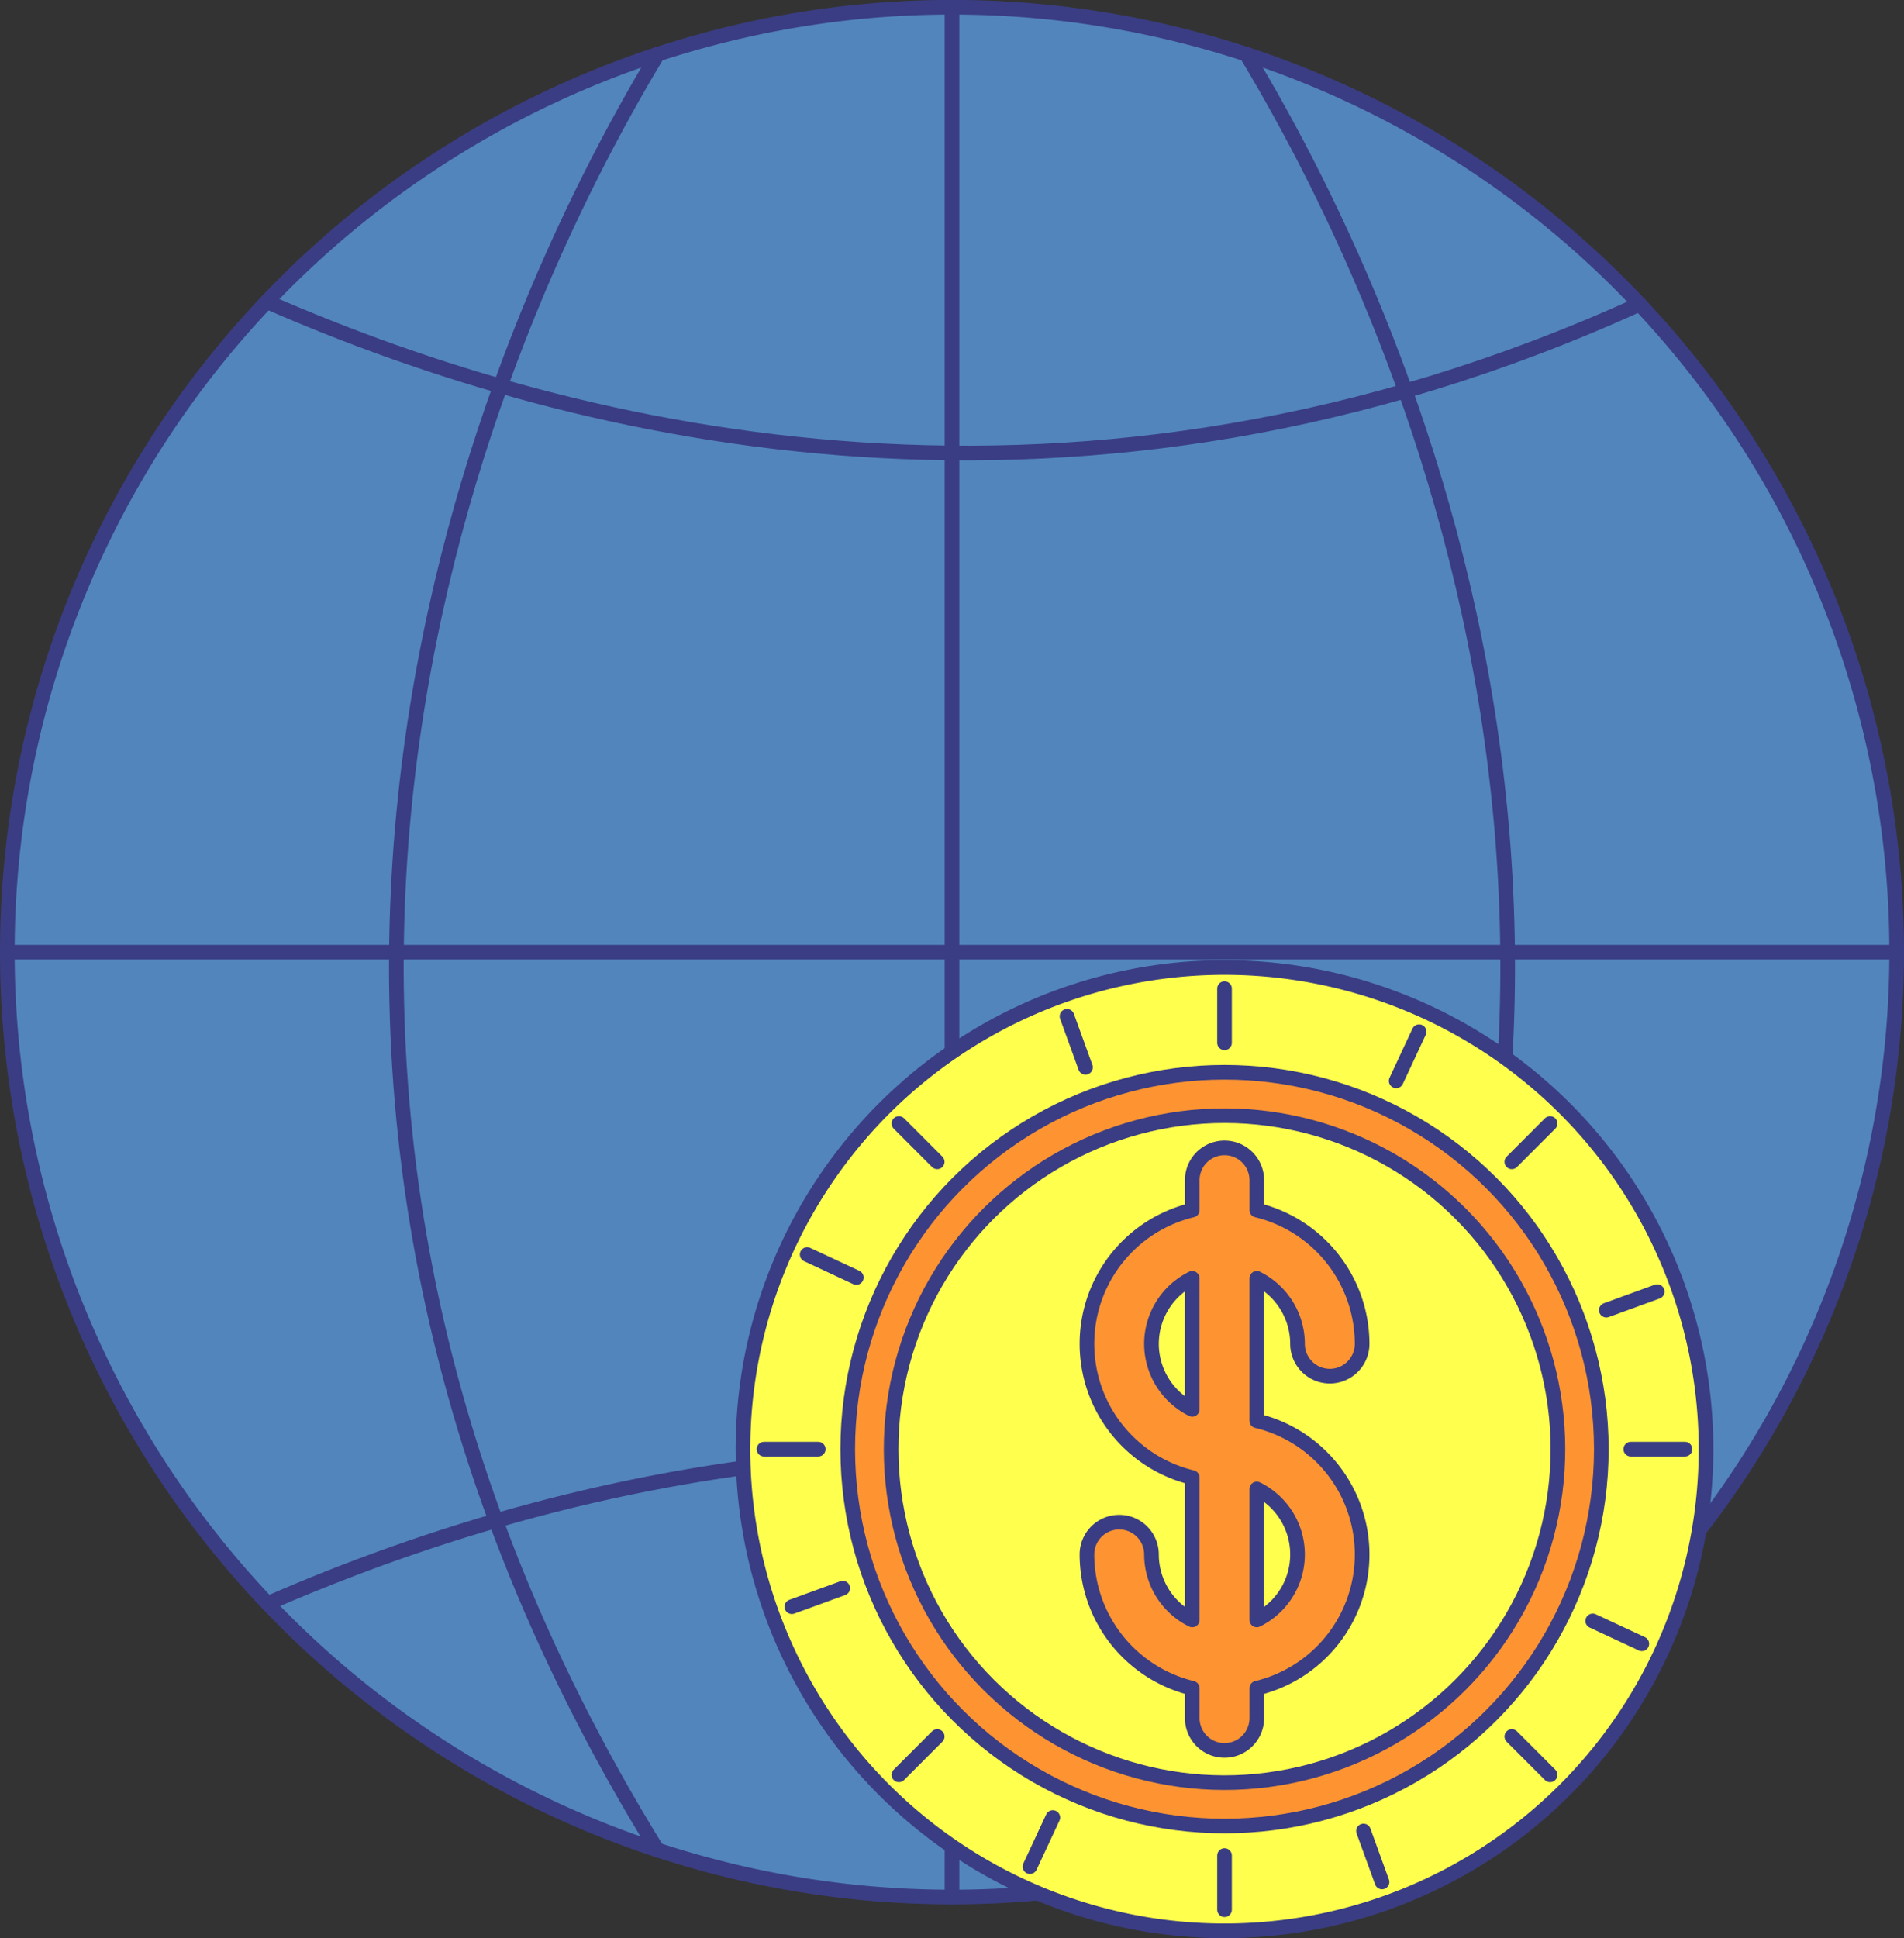 <svg xmlns="http://www.w3.org/2000/svg" width="130" height="132.297" viewBox="0 0 130 132.297">
  <rect x="0" y="0" width="130" height="132.297" fill="#333333" stroke="none"/>
  <g id="Grupo_1021" data-name="Grupo 1021" transform="translate(-340.519 -190.308)">
    <g id="Grupo_1011" data-name="Grupo 1011" transform="translate(341.019 190.808)">
      <path id="Trazado_2603" data-name="Trazado 2603" d="M470.019,255.3a64.5,64.5,0,1,1-64.5-64.5A64.5,64.5,0,0,1,470.019,255.3Z" transform="translate(-341.019 -190.807)" fill="#5285bc" stroke="#3a3d83" stroke-linecap="round" stroke-linejoin="round" stroke-width="1"/>
      <g id="Grupo_1010" data-name="Grupo 1010" transform="translate(0.001)">
        <line id="Línea_37" data-name="Línea 37" x2="128.998" transform="translate(0 64.497)" fill="none" stroke="#3a3d83" stroke-linecap="round" stroke-linejoin="round" stroke-width="1"/>
        <line id="Línea_38" data-name="Línea 38" y1="128.998" transform="translate(64.499)" fill="none" stroke="#3a3d83" stroke-linecap="round" stroke-linejoin="round" stroke-width="1"/>
        <g id="Grupo_1008" data-name="Grupo 1008" transform="translate(26.562 3.194)">
          <path id="Trazado_2604" data-name="Trazado 2604" d="M370.912,192.256c-11.284,18.723-33.771,67.992-.018,122.607" transform="translate(-353.065 -192.256)" fill="none" stroke="#3a3d83" stroke-linecap="round" stroke-linejoin="round" stroke-width="1"/>
          <path id="Trazado_2605" data-name="Trazado 2605" d="M379.379,192.256c11.284,18.727,33.771,67.992.018,122.6" transform="translate(-321.349 -192.256)" fill="none" stroke="#3a3d83" stroke-linecap="round" stroke-linejoin="round" stroke-width="1"/>
        </g>
        <g id="Grupo_1009" data-name="Grupo 1009" transform="translate(17.727 20.093)">
          <path id="Trazado_2606" data-name="Trazado 2606" d="M349.058,199.919c21.294,9.326,55.576,17.536,93.712.174" transform="translate(-349.058 -199.919)" fill="none" stroke="#3a3d83" stroke-linecap="round" stroke-linejoin="round" stroke-width="1"/>
          <path id="Trazado_2607" data-name="Trazado 2607" d="M349.079,245.849c21.287-9.311,55.535-17.5,93.617-.172" transform="translate(-349.033 -156.987)" fill="none" stroke="#3a3d83" stroke-linecap="round" stroke-linejoin="round" stroke-width="1"/>
        </g>
      </g>
    </g>
    <g id="Grupo_1020" data-name="Grupo 1020" transform="translate(391.246 256.351)">
      <path id="Trazado_2608" data-name="Trazado 2608" d="M429.551,253.407a32.878,32.878,0,1,1-32.876-32.878A32.876,32.876,0,0,1,429.551,253.407Z" transform="translate(-363.795 -220.529)" fill="#ffff4d" stroke="#3a3d83" stroke-linecap="round" stroke-linejoin="round" stroke-width="1"/>
      <circle id="Elipse_85" data-name="Elipse 85" cx="25.726" cy="25.726" r="25.726" transform="translate(7.154 7.15)" fill="#fe9431" stroke="#3a3d83" stroke-linecap="round" stroke-linejoin="round" stroke-width="1"/>
      <circle id="Elipse_86" data-name="Elipse 86" cx="22.763" cy="22.763" r="22.763" transform="translate(0.688 32.877) rotate(-45)" fill="#ffff4d" stroke="#3a3d83" stroke-linecap="round" stroke-linejoin="round" stroke-width="1"/>
      <path id="Trazado_2609" data-name="Trazado 2609" d="M386.042,244.738v-9.723a5,5,0,0,1,2.781,4.472,2.205,2.205,0,0,0,4.411,0,9.407,9.407,0,0,0-7.191-9.13v-2.042a2.2,2.2,0,0,0-4.408,0v2.042a9.389,9.389,0,0,0,0,18.255v9.721a4.987,4.987,0,0,1-2.783-4.47,2.2,2.2,0,1,0-4.406,0,9.407,9.407,0,0,0,7.189,9.13v2.042a2.2,2.2,0,0,0,4.408,0v-2.042a9.388,9.388,0,0,0,0-18.255Zm-7.191-5.251a5,5,0,0,1,2.783-4.472v8.942A5,5,0,0,1,378.851,239.488Zm7.191,18.846v-8.94a4.983,4.983,0,0,1,0,8.94Z" transform="translate(-350.959 -213.799)" fill="#fe9431" stroke="#3a3d83" stroke-linecap="round" stroke-linejoin="round" stroke-width="1"/>
      <g id="Grupo_1012" data-name="Grupo 1012" transform="translate(32.88 1.439)">
        <line id="Línea_39" data-name="Línea 39" y2="3.698" fill="none" stroke="#3a3d83" stroke-linecap="round" stroke-linejoin="round" stroke-width="1"/>
        <line id="Línea_40" data-name="Línea 40" y2="3.698" transform="translate(0 59.178)" fill="none" stroke="#3a3d83" stroke-linecap="round" stroke-linejoin="round" stroke-width="1"/>
      </g>
      <g id="Grupo_1013" data-name="Grupo 1013" transform="translate(1.438 32.877)">
        <line id="Línea_41" data-name="Línea 41" x2="3.702" fill="none" stroke="#3a3d83" stroke-linecap="round" stroke-linejoin="round" stroke-width="1"/>
        <line id="Línea_42" data-name="Línea 42" x2="3.7" transform="translate(59.18)" fill="none" stroke="#3a3d83" stroke-linecap="round" stroke-linejoin="round" stroke-width="1"/>
      </g>
      <g id="Grupo_1014" data-name="Grupo 1014" transform="translate(10.649 10.648)">
        <line id="Línea_43" data-name="Línea 43" x1="2.614" y2="2.617" transform="translate(41.846)" fill="none" stroke="#3a3d83" stroke-linecap="round" stroke-linejoin="round" stroke-width="1"/>
        <line id="Línea_44" data-name="Línea 44" x1="2.614" y2="2.615" transform="translate(0 41.844)" fill="none" stroke="#3a3d83" stroke-linecap="round" stroke-linejoin="round" stroke-width="1"/>
      </g>
      <g id="Grupo_1015" data-name="Grupo 1015" transform="translate(10.649 10.648)">
        <line id="Línea_45" data-name="Línea 45" x2="2.614" y2="2.617" fill="none" stroke="#3a3d83" stroke-linecap="round" stroke-linejoin="round" stroke-width="1"/>
        <line id="Línea_46" data-name="Línea 46" x2="2.614" y2="2.615" transform="translate(41.846 41.844)" fill="none" stroke="#3a3d83" stroke-linecap="round" stroke-linejoin="round" stroke-width="1"/>
      </g>
      <g id="Grupo_1016" data-name="Grupo 1016" transform="translate(22.125 3.332)">
        <line id="Línea_47" data-name="Línea 47" x2="1.262" y2="3.48" fill="none" stroke="#3a3d83" stroke-linecap="round" stroke-linejoin="round" stroke-width="1"/>
        <line id="Línea_48" data-name="Línea 48" x2="1.264" y2="3.478" transform="translate(20.244 55.609)" fill="none" stroke="#3a3d83" stroke-linecap="round" stroke-linejoin="round" stroke-width="1"/>
      </g>
      <g id="Grupo_1017" data-name="Grupo 1017" transform="translate(3.338 22.122)">
        <line id="Línea_49" data-name="Línea 49" y1="1.266" x2="3.476" transform="translate(0 20.243)" fill="none" stroke="#3a3d83" stroke-linecap="round" stroke-linejoin="round" stroke-width="1"/>
        <line id="Línea_50" data-name="Línea 50" y1="1.266" x2="3.476" transform="translate(55.609)" fill="none" stroke="#3a3d83" stroke-linecap="round" stroke-linejoin="round" stroke-width="1"/>
      </g>
      <g id="Grupo_1018" data-name="Grupo 1018" transform="translate(19.595 4.381)">
        <line id="Línea_51" data-name="Línea 51" x1="1.566" y2="3.355" transform="translate(25.005)" fill="none" stroke="#3a3d83" stroke-linecap="round" stroke-linejoin="round" stroke-width="1"/>
        <line id="Línea_52" data-name="Línea 52" x1="1.561" y2="3.351" transform="translate(0 53.641)" fill="none" stroke="#3a3d83" stroke-linecap="round" stroke-linejoin="round" stroke-width="1"/>
      </g>
      <g id="Grupo_1019" data-name="Grupo 1019" transform="translate(4.384 19.592)">
        <line id="Línea_53" data-name="Línea 53" x2="3.355" y2="1.566" fill="none" stroke="#3a3d83" stroke-linecap="round" stroke-linejoin="round" stroke-width="1"/>
        <line id="Línea_54" data-name="Línea 54" x2="3.351" y2="1.561" transform="translate(53.636 25.009)" fill="none" stroke="#3a3d83" stroke-linecap="round" stroke-linejoin="round" stroke-width="1"/>
      </g>
    </g>
  </g>
</svg>
